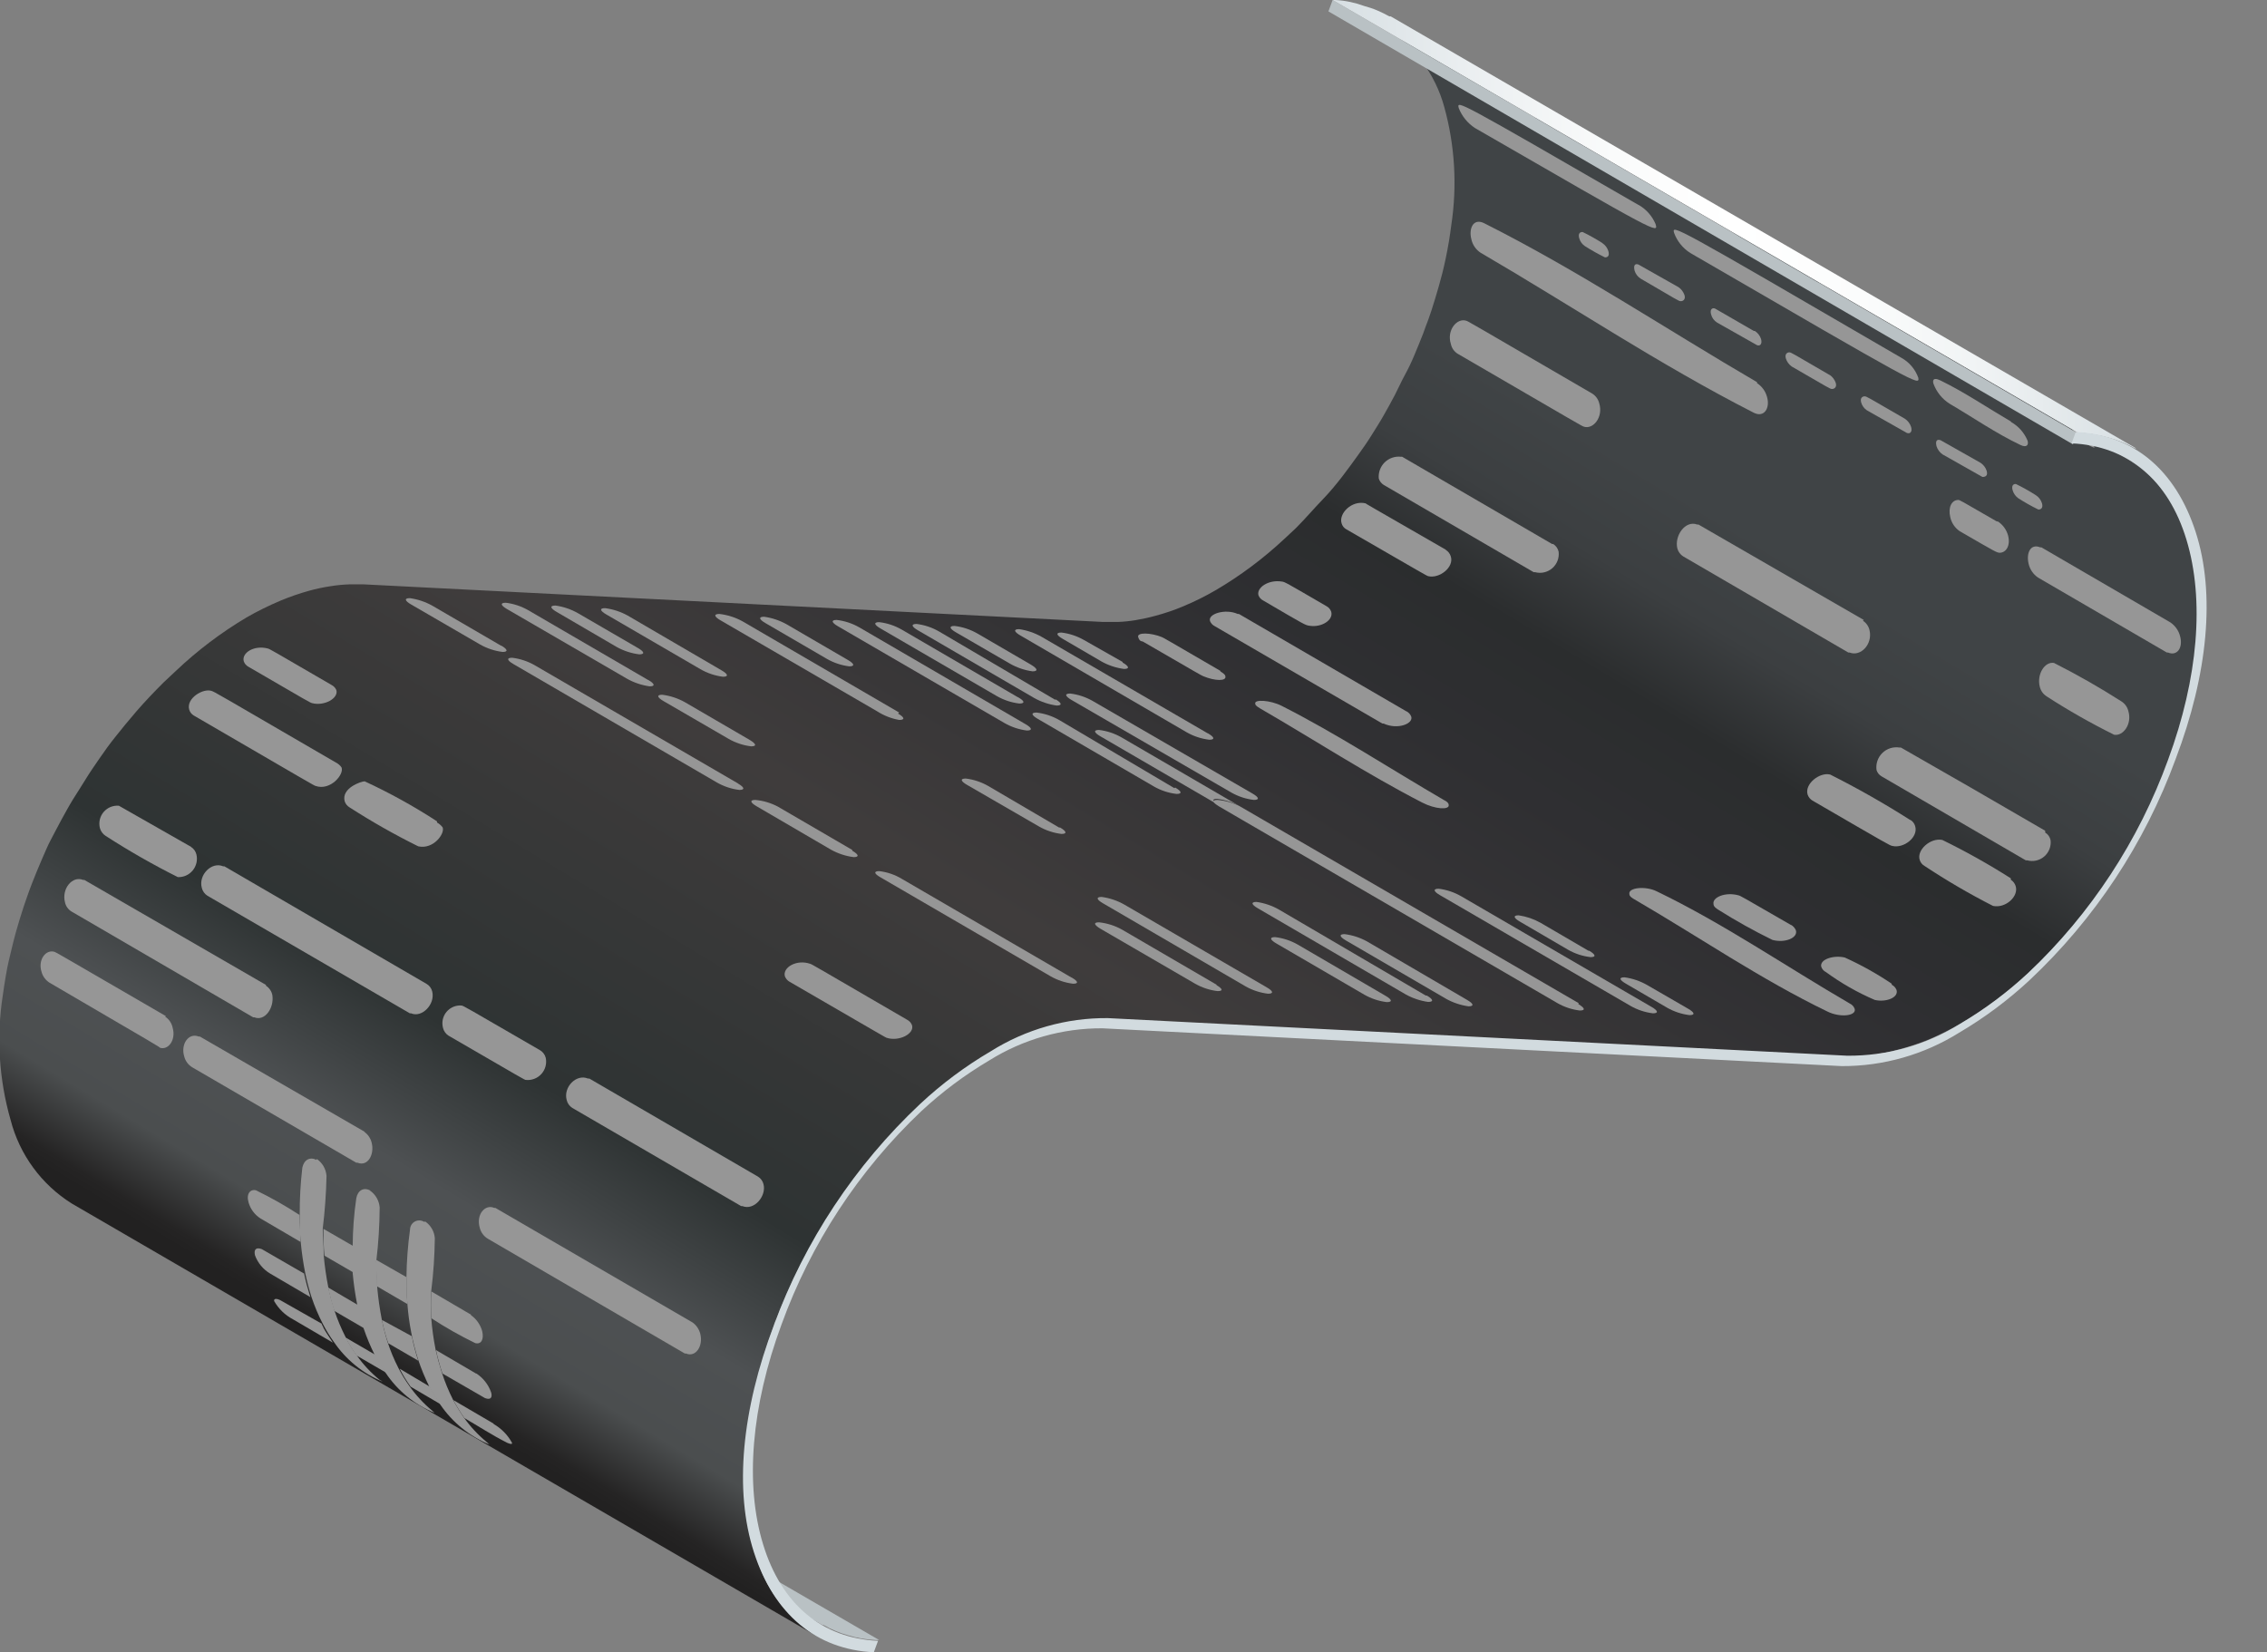 <svg width="166" height="121" viewBox="0 0 166 121" fill="none" xmlns="http://www.w3.org/2000/svg">
<rect x="0" y="0" width="166" height="121" fill="#808080" stroke="none"/>
<g clip-path="url(#clip0_3125_643)">
<path d="M9.803 88.458H9.642C9.279 88.442 8.918 88.403 8.56 88.341C8.223 88.341 7.901 88.194 7.579 88.106C7.27 88.021 6.966 87.913 6.672 87.784C6.388 87.66 6.114 87.513 5.853 87.345H5.75L60.225 119.008H60.313C60.59 119.17 60.879 119.312 61.176 119.433C61.475 119.564 61.783 119.672 62.098 119.755C62.419 119.857 62.746 119.935 63.078 119.989C63.432 120.051 63.788 120.09 64.147 120.106H64.381L9.803 88.458Z" fill="#B9C1C4"/>
<path d="M160.206 39.542C159.571 37.108 158.025 35.011 155.889 33.684L101.37 1.992C103.528 3.311 105.099 5.407 105.76 7.85C106.534 10.657 106.708 13.597 106.272 16.476C106.17 17.282 106.038 18.087 105.862 18.922C105.687 19.756 105.555 20.255 105.365 20.928C105.175 21.602 105.014 22.114 104.824 22.715C104.633 23.315 104.546 23.506 104.399 23.901L104.209 24.428C104.004 24.956 103.785 25.483 103.565 26.01C103.346 26.537 103.112 27.021 102.863 27.475C102.614 27.929 102.38 28.456 102.131 28.939C101.883 29.422 101.605 29.906 101.327 30.404C101.049 30.902 100.741 31.37 100.434 31.868C100.127 32.366 99.776 32.864 99.439 33.333C99.103 33.801 98.678 34.387 98.283 34.9C97.888 35.412 97.361 36.057 96.82 36.613C96.278 37.17 95.562 38.005 94.903 38.664L94.025 39.484C92.507 40.901 90.839 42.149 89.05 43.204C88.273 43.657 87.466 44.058 86.636 44.405C85.979 44.68 85.305 44.91 84.617 45.093C84.135 45.226 83.647 45.333 83.154 45.415C82.723 45.487 82.288 45.531 81.851 45.547H80.769L26.63 42.794C26.279 42.794 25.942 42.794 25.591 42.794C25.135 42.809 24.681 42.853 24.231 42.925C23.692 43.004 23.16 43.117 22.636 43.262C21.929 43.458 21.235 43.698 20.558 43.98C19.694 44.342 18.853 44.757 18.041 45.225C16.179 46.332 14.447 47.643 12.876 49.135L11.969 49.985C11.281 50.673 10.608 51.376 9.964 52.123C9.321 52.87 8.984 53.294 8.501 53.895C8.018 54.495 7.682 54.964 7.301 55.52C6.921 56.077 6.599 56.531 6.277 57.058C5.955 57.586 5.648 58.054 5.355 58.523C5.063 58.992 4.785 59.519 4.521 59.987C4.258 60.456 3.995 60.998 3.746 61.452C3.497 61.906 3.263 62.492 3.029 63.019C2.795 63.546 2.575 64.117 2.356 64.659C2.283 64.85 2.224 65.025 2.151 65.201C2.005 65.611 1.858 66.021 1.727 66.417C1.522 67.046 1.332 67.662 1.156 68.291C0.98 68.921 0.79 69.756 0.644 70.356C0.497 70.957 0.322 72.055 0.205 72.89C-0.269 75.937 -0.074 79.05 0.776 82.014C1.431 84.553 3.033 86.743 5.253 88.136L59.772 119.799C57.553 118.403 55.947 116.214 55.28 113.677C54.474 110.766 54.289 107.717 54.738 104.729C54.841 103.909 54.987 103.059 55.177 102.195C55.367 101.331 55.484 100.819 55.689 100.13C55.894 99.442 56.041 98.885 56.26 98.256C56.392 97.86 56.523 97.45 56.684 97.04C56.684 96.864 56.816 96.689 56.889 96.498C57.094 95.956 57.313 95.4 57.562 94.858C57.811 94.316 58.016 93.803 58.279 93.291C58.543 92.778 58.777 92.266 59.04 91.826C59.303 91.387 59.596 90.816 59.874 90.362L60.796 88.897C61.133 88.37 61.469 87.858 61.835 87.433C62.201 87.008 62.61 86.334 63.02 85.807C63.43 85.28 63.986 84.606 64.483 84.035C64.981 83.464 65.8 82.57 66.488 81.897L67.38 81.047C68.955 79.576 70.687 78.285 72.545 77.196C73.352 76.728 74.188 76.312 75.047 75.951C75.729 75.668 76.428 75.428 77.14 75.233C77.681 75.087 78.208 74.984 78.735 74.896C79.185 74.823 79.64 74.779 80.096 74.764H81.12L135.258 77.518H136.268C136.699 77.433 137.124 77.321 137.541 77.181C138.035 77.106 138.524 76.998 139.004 76.859C139.735 76.672 140.454 76.437 141.155 76.156C141.984 75.806 142.79 75.405 143.569 74.955C145.358 73.9 147.026 72.652 148.544 71.235L149.407 70.415C150.08 69.756 150.724 69.067 151.339 68.365C151.953 67.662 152.29 67.237 152.802 66.651C153.314 66.065 153.577 65.626 153.958 65.099L154.953 63.634C155.245 63.165 155.553 62.667 155.831 62.169C156.109 61.672 156.387 61.203 156.636 60.705C156.884 60.207 157.148 59.738 157.382 59.24C157.616 58.742 157.85 58.245 158.069 57.776C158.289 57.307 158.508 56.721 158.713 56.194L158.918 55.667C159.064 55.272 159.196 54.876 159.328 54.481C159.46 54.085 159.708 53.28 159.884 52.694C160.059 52.108 160.235 51.347 160.367 50.688C160.498 50.029 160.689 49.047 160.791 48.242C161.224 45.334 161.024 42.366 160.206 39.542Z" fill="url(#paint0_linear_3125_643)"/>
<path d="M112.388 8.611C105.058 4.394 105.058 4.394 104.911 4.394C105.325 4.897 105.819 5.327 106.375 5.668C113.691 9.915 113.691 9.915 113.866 9.93C113.72 9.505 112.403 8.685 112.403 8.67L112.388 8.611Z" fill="#969696"/>
<path d="M126.816 17.003C115.988 10.706 115.988 10.706 115.827 10.676C115.827 10.954 116.939 11.775 117.29 11.994C128.103 18.292 128.103 18.292 128.279 18.306V18.219C127.858 17.739 127.364 17.329 126.816 17.003Z" fill="#969696"/>
<path d="M139.223 26.201C122.411 16.418 122.411 16.418 122.587 17.062C122.81 17.668 123.227 18.182 123.772 18.527C140.555 28.266 140.555 28.266 140.467 27.665C140.245 27.041 139.803 26.52 139.223 26.201Z" fill="#969696"/>
<path d="M119.982 15.012C106.667 7.323 106.667 7.323 106.814 7.909C107.047 8.508 107.462 9.02 107.999 9.373C121.446 17.135 121.446 17.135 121.226 16.403C120.978 15.818 120.547 15.33 119.997 15.012H119.982Z" fill="#969696"/>
<path d="M147.256 30.873C145.53 29.862 143.876 28.734 142.077 27.856C141.462 27.563 141.535 27.973 141.579 28.105C141.802 28.71 142.219 29.225 142.764 29.569C144.491 30.58 146.13 31.722 147.944 32.586C148.398 32.806 148.559 32.586 148.471 32.279C148.232 31.696 147.805 31.211 147.256 30.902V30.873Z" fill="#969696"/>
<path d="M151.734 31.502C133.283 20.767 133.283 20.767 133.151 20.694V20.811C133.577 21.278 134.07 21.678 134.614 21.997C153.197 32.806 153.197 32.806 153.373 32.776C153.226 32.337 152.07 31.634 151.909 31.502H151.734Z" fill="#969696"/>
<path d="M128.659 27.988C122.002 24.106 115.578 19.815 108.672 16.344C107.867 15.949 107.545 16.755 107.735 17.501C107.777 17.707 107.859 17.903 107.977 18.076C108.095 18.25 108.247 18.398 108.423 18.512C115.081 22.393 121.504 26.699 128.425 30.228C129.186 30.609 129.625 29.877 129.391 29.071C129.281 28.655 129.02 28.295 128.659 28.061V27.988Z" fill="#969696"/>
<path d="M146.203 38.18C143.496 36.613 143.496 36.613 143.394 36.613C142.911 36.613 142.633 37.155 142.808 37.873C142.898 38.29 143.144 38.657 143.496 38.898C146.203 40.465 146.203 40.465 146.422 40.48C146.876 40.48 147.242 39.982 147.037 39.206C146.921 38.792 146.662 38.434 146.305 38.195L146.203 38.18Z" fill="#969696"/>
<path d="M158.918 45.576L149.481 40.084H149.393C148.69 39.791 148.354 40.495 148.544 41.285C148.637 41.697 148.883 42.058 149.232 42.296L158.669 47.788H158.757C159.416 48.066 159.869 47.436 159.635 46.587C159.527 46.174 159.272 45.815 158.918 45.576Z" fill="#969696"/>
<path d="M116.588 28.822C107.487 23.521 107.487 23.521 107.37 23.491C106.697 23.257 105.906 24.18 106.243 25.205C106.274 25.35 106.333 25.487 106.419 25.608C106.505 25.729 106.614 25.831 106.74 25.908C115.827 31.195 115.827 31.195 115.959 31.239C116.646 31.488 117.422 30.55 117.1 29.525C117.027 29.233 116.843 28.981 116.588 28.822Z" fill="#969696"/>
<path d="M155.333 51.361C153.738 50.341 152.092 49.403 150.402 48.549C149.715 48.432 149.129 49.399 149.363 50.292C149.431 50.582 149.61 50.835 149.861 50.995C151.454 52.026 153.106 52.965 154.806 53.807C155.465 53.924 156.138 53.031 155.845 52.064C155.773 51.772 155.589 51.52 155.333 51.361Z" fill="#969696"/>
<path d="M113.647 39.836L102.673 33.45H102.585C102.368 33.425 102.149 33.449 101.942 33.52C101.736 33.591 101.548 33.707 101.392 33.86C101.236 34.013 101.117 34.199 101.042 34.404C100.968 34.61 100.94 34.829 100.961 35.046C101.022 35.242 101.152 35.408 101.327 35.515L112.301 41.901H112.403C112.621 41.96 112.849 41.965 113.069 41.914C113.289 41.864 113.493 41.761 113.664 41.614C113.834 41.466 113.966 41.279 114.047 41.068C114.128 40.858 114.157 40.631 114.13 40.407C114.105 40.288 114.056 40.176 113.985 40.078C113.915 39.979 113.824 39.897 113.72 39.836H113.647Z" fill="#969696"/>
<path d="M149.758 60.837L144.301 57.674L139.194 54.745H139.092C138.865 54.708 138.633 54.725 138.414 54.794C138.195 54.864 137.996 54.984 137.832 55.145C137.668 55.307 137.544 55.504 137.471 55.722C137.397 55.94 137.376 56.172 137.409 56.399C137.47 56.591 137.601 56.753 137.775 56.853L148.339 63.005H148.442C148.656 63.063 148.881 63.069 149.098 63.02C149.315 62.972 149.516 62.871 149.685 62.726C149.854 62.582 149.985 62.398 150.067 62.191C150.148 61.985 150.178 61.761 150.154 61.54C150.132 61.422 150.085 61.31 150.017 61.212C149.949 61.114 149.861 61.031 149.758 60.969V60.837Z" fill="#969696"/>
<path d="M105.848 40.245C99.995 36.877 99.995 36.877 99.995 36.862C98.985 36.613 98.005 37.609 98.239 38.327C98.264 38.42 98.308 38.508 98.369 38.583C98.429 38.659 98.505 38.721 98.59 38.766C104.443 42.149 104.443 42.149 104.575 42.193C105.394 42.398 106.506 41.534 106.228 40.729C106.166 40.542 106.042 40.382 105.877 40.275L105.848 40.245Z" fill="#969696"/>
<path d="M147.242 64.323C145.623 63.292 143.947 62.353 142.223 61.511C141.345 61.335 140.335 62.258 140.57 62.975C140.625 63.162 140.751 63.319 140.921 63.414C142.537 64.486 144.212 65.463 145.94 66.344C146.861 66.534 147.842 65.641 147.593 64.879C147.531 64.692 147.407 64.532 147.242 64.425V64.323Z" fill="#969696"/>
<path d="M139.867 60.046C137.974 58.84 136.02 57.73 134.015 56.722C133.239 56.531 132.127 57.41 132.361 58.186C132.422 58.37 132.546 58.526 132.712 58.626C138.36 61.906 138.36 61.906 138.565 61.95C139.399 62.155 140.496 61.306 140.233 60.486C140.205 60.389 140.158 60.3 140.095 60.222C140.033 60.144 139.955 60.079 139.867 60.032V60.046Z" fill="#969696"/>
<path d="M138.521 72.041C137.431 71.305 136.281 70.663 135.083 70.122C134.292 69.932 133.254 70.239 133.356 70.781C133.383 70.87 133.428 70.952 133.489 71.023C133.549 71.093 133.624 71.151 133.707 71.191C134.817 72.002 136.015 72.684 137.277 73.227C138.082 73.417 139.048 73.066 138.872 72.495C138.804 72.33 138.68 72.195 138.521 72.114V72.041Z" fill="#969696"/>
<path d="M131.161 67.75C127.459 65.611 127.459 65.611 127.298 65.567C126.333 65.304 125.382 65.714 125.469 66.197C125.469 66.417 125.718 66.549 125.821 66.622C127.102 67.429 128.426 68.167 129.786 68.833C130.722 69.082 131.688 68.672 131.498 68.116C131.426 67.958 131.308 67.826 131.161 67.735V67.75Z" fill="#969696"/>
<path d="M135.448 73.491C130.737 70.752 126.201 67.632 121.314 65.275C120.495 64.865 119.207 64.996 119.309 65.48C119.309 65.655 119.573 65.802 119.675 65.86C124.387 68.599 128.923 71.719 133.81 74.076C134.717 74.53 135.917 74.413 135.814 73.901C135.785 73.81 135.738 73.727 135.675 73.657C135.612 73.586 135.535 73.529 135.448 73.491Z" fill="#969696"/>
<path d="M97.127 44.39C94.084 42.618 94.084 42.618 93.864 42.589C92.855 42.428 91.991 43.057 92.152 43.599C92.217 43.766 92.342 43.902 92.504 43.98C95.576 45.781 95.576 45.781 95.883 45.825C96.776 45.972 97.654 45.401 97.478 44.8C97.419 44.623 97.293 44.476 97.127 44.39Z" fill="#969696"/>
<path d="M102.98 52.093L90.718 44.961H90.63C89.723 44.551 88.392 44.961 88.611 45.503C88.679 45.656 88.798 45.78 88.948 45.855L101.224 52.987H101.312C102.351 53.47 103.536 52.987 103.331 52.46C103.263 52.303 103.145 52.174 102.995 52.093H102.98Z" fill="#969696"/>
<path d="M89.372 49.135C85.246 46.733 85.246 46.733 85.085 46.66C84.266 46.323 83.227 46.294 83.344 46.66C83.461 47.026 83.622 46.938 83.71 46.997C87.88 49.413 87.88 49.413 88.099 49.516C88.963 49.882 89.841 49.897 89.724 49.516C89.724 49.413 89.562 49.296 89.358 49.165L89.372 49.135Z" fill="#969696"/>
<path d="M105.716 58.581C101.766 56.282 97.932 53.763 93.864 51.698C93.045 51.273 91.787 51.185 91.918 51.552C91.918 51.683 92.196 51.83 92.284 51.888C96.235 54.173 100.068 56.678 104.136 58.772C105.102 59.27 106.097 59.314 106.082 58.977C106.082 58.904 106.082 58.757 105.716 58.581Z" fill="#969696"/>
<path d="M117.349 17.809C116.877 17.508 116.388 17.234 115.885 16.989C115.622 16.989 115.564 17.179 115.637 17.443C115.702 17.683 115.853 17.891 116.061 18.029C116.533 18.329 117.022 18.602 117.524 18.849C117.758 18.849 117.861 18.702 117.773 18.395C117.7 18.154 117.545 17.946 117.334 17.809H117.349Z" fill="#969696"/>
<path d="M122.909 21.031L119.982 19.376C119.763 19.288 119.587 19.376 119.69 19.815C119.763 20.056 119.918 20.264 120.129 20.401C122.923 22.041 122.923 22.041 123.055 22.056C123.187 22.071 123.45 21.968 123.348 21.617C123.269 21.379 123.115 21.173 122.909 21.031ZM128.425 24.238L125.586 22.598C125.367 22.51 125.191 22.671 125.294 23.023C125.356 23.273 125.513 23.488 125.733 23.623L128.659 25.278C128.879 25.366 129.054 25.19 128.952 24.824C128.872 24.582 128.712 24.376 128.498 24.238H128.425ZM133.971 27.46C131.161 25.82 131.161 25.82 131.044 25.805C130.927 25.791 130.664 25.878 130.766 26.244C130.841 26.488 130.996 26.7 131.205 26.845C134 28.471 134 28.471 134.132 28.485C134.263 28.5 134.527 28.397 134.424 28.046C134.345 27.808 134.191 27.603 133.985 27.46H133.971ZM139.487 30.667C136.692 29.042 136.692 29.042 136.56 29.027C136.429 29.012 136.18 29.1 136.282 29.466C136.348 29.707 136.499 29.915 136.707 30.052L139.633 31.707C139.867 31.795 140.043 31.619 139.94 31.268C139.861 31.022 139.701 30.811 139.487 30.667ZM145.018 33.889L142.091 32.234C141.872 32.161 141.696 32.234 141.799 32.674C141.876 32.916 142.03 33.127 142.238 33.274L145.164 34.929C145.398 34.929 145.574 34.827 145.471 34.475C145.391 34.234 145.231 34.027 145.018 33.889Z" fill="#969696"/>
<path d="M149.071 36.262C148.599 35.961 148.11 35.687 147.608 35.442C147.359 35.442 147.3 35.632 147.373 35.896C147.441 36.139 147.591 36.352 147.798 36.496C148.27 36.797 148.758 37.071 149.261 37.316C149.524 37.316 149.598 37.111 149.524 36.862C149.45 36.614 149.289 36.401 149.071 36.262Z" fill="#969696"/>
<path d="M136.473 45.401L124.372 38.415H124.284C123.392 38.078 122.602 39.249 122.821 40.157C122.884 40.399 123.035 40.608 123.245 40.743L135.346 47.788H135.434C136.268 48.11 137.131 47.158 136.897 46.162C136.867 46.019 136.808 45.883 136.725 45.762C136.643 45.642 136.537 45.539 136.414 45.459L136.473 45.401Z" fill="#969696"/>
<path d="M151.792 32.542L97.274 0.835L97.581 0L152.085 31.707L151.792 32.542Z" fill="#B9C1C4"/>
<path d="M101.839 1.201H101.736C101.444 1.04 101.151 0.893 100.844 0.762C100.536 0.63 100.215 0.527 99.893 0.439C99.564 0.318 99.226 0.22 98.883 0.146C98.517 0.068 98.145 0.019 97.771 0L97.581 0L152.173 31.707H152.363C152.732 31.721 153.099 31.765 153.46 31.839C153.807 31.895 154.149 31.973 154.485 32.073C154.803 32.163 155.115 32.271 155.421 32.395C155.728 32.527 156.036 32.674 156.328 32.835H156.416L101.839 1.201Z" fill="url(#paint1_linear_3125_643)"/>
<path d="M123.611 73.871L120.597 72.128C120.09 71.841 119.534 71.652 118.958 71.572C118.519 71.572 118.578 71.762 119.061 72.04L122.075 73.798C122.58 74.085 123.137 74.269 123.714 74.34C124.138 74.34 124.094 74.149 123.611 73.871Z" fill="#969696"/>
<path d="M116.31 69.624L112.798 67.574C112.304 67.297 111.763 67.114 111.203 67.032C110.779 67.032 110.823 67.222 111.306 67.5L114.817 69.551C115.326 69.842 115.888 70.027 116.471 70.093C116.895 70.093 116.836 69.902 116.368 69.624H116.31Z" fill="#969696"/>
<path d="M120.934 73.739L107.004 65.641C106.495 65.346 105.933 65.157 105.35 65.084C104.926 65.084 104.955 65.274 105.438 65.553L119.397 73.666C119.902 73.954 120.459 74.138 121.036 74.208C121.46 74.208 121.416 74.018 120.934 73.739Z" fill="#969696"/>
<path d="M82.203 48.476L79.364 46.865C78.859 46.578 78.302 46.394 77.725 46.323C77.286 46.323 77.345 46.514 77.828 46.792L80.666 48.447C81.173 48.73 81.729 48.914 82.305 48.989C82.729 48.989 82.685 48.798 82.203 48.52V48.476Z" fill="#969696"/>
<path d="M88.436 53.705L76.262 46.631C75.755 46.345 75.199 46.157 74.623 46.074C74.199 46.074 74.243 46.265 74.726 46.543L86.9 53.631C87.409 53.92 87.971 54.105 88.553 54.173C88.977 54.173 88.933 53.983 88.451 53.705H88.436Z" fill="#969696"/>
<path d="M75.501 48.681L71.55 46.382C71.041 46.093 70.479 45.908 69.897 45.84C69.473 45.84 69.517 46.03 69.999 46.309L73.965 48.608C74.471 48.895 75.027 49.084 75.603 49.164C76.028 49.164 75.984 48.974 75.501 48.681Z" fill="#969696"/>
<path d="M91.713 58.113L80.008 51.332C79.503 51.044 78.946 50.86 78.369 50.79C77.93 50.79 77.989 50.98 78.457 51.259L90.162 58.039C90.672 58.329 91.234 58.513 91.816 58.581C92.24 58.581 92.196 58.391 91.713 58.113Z" fill="#969696"/>
<path d="M77.286 51.259L68.77 46.25C68.262 45.956 67.7 45.766 67.117 45.693C66.693 45.693 66.737 45.884 67.219 46.162L75.721 51.112C76.232 51.399 76.793 51.588 77.374 51.669C77.798 51.669 77.754 51.478 77.272 51.2L77.286 51.259Z" fill="#969696"/>
<path d="M90.792 59.05L82.115 53.997C81.61 53.71 81.053 53.526 80.476 53.456C80.052 53.456 80.096 53.646 80.578 53.924L90.953 59.958L89.255 58.977C88.772 58.684 88.714 58.479 89.153 58.508C89.73 58.578 90.287 58.763 90.792 59.05Z" fill="#969696"/>
<path d="M115.593 73.461L90.792 59.05C90.281 58.788 89.724 58.629 89.153 58.581C88.714 58.581 88.772 58.757 89.255 59.05L90.938 60.031L114.042 73.461C114.547 73.749 115.104 73.933 115.681 74.003C116.105 74.003 116.061 73.827 115.578 73.534L115.593 73.461Z" fill="#969696"/>
<path d="M74.521 51.053L66.02 46.103C65.516 45.814 64.958 45.63 64.381 45.562C63.956 45.562 64 45.752 64.483 46.03L72.999 50.98C73.504 51.268 74.061 51.452 74.638 51.522C75.077 51.522 75.033 51.332 74.535 51.053H74.521Z" fill="#969696"/>
<path d="M85.992 57.718L77.55 52.724C77.04 52.434 76.478 52.25 75.896 52.182C75.472 52.182 75.516 52.372 75.999 52.65L84.5 57.6C85.009 57.89 85.572 58.074 86.153 58.142C86.578 58.142 86.534 57.952 86.051 57.674L85.992 57.718Z" fill="#969696"/>
<path d="M75.091 53.031L62.918 45.942C62.409 45.651 61.846 45.466 61.264 45.4C60.84 45.4 60.884 45.591 61.367 45.869L73.54 52.943C74.049 53.237 74.611 53.426 75.194 53.499C75.618 53.499 75.574 53.309 75.091 53.031Z" fill="#969696"/>
<path d="M107.428 73.227L100.112 68.951C99.601 68.665 99.039 68.482 98.459 68.409C98.034 68.409 98.078 68.599 98.561 68.877L105.877 73.139C106.389 73.426 106.949 73.615 107.531 73.696C107.955 73.696 107.911 73.505 107.428 73.227Z" fill="#969696"/>
<path d="M62.084 48.33L57.606 45.723C57.095 45.436 56.534 45.247 55.953 45.166C55.529 45.166 55.572 45.357 56.055 45.635L60.533 48.242C61.041 48.536 61.603 48.726 62.186 48.799C62.61 48.799 62.566 48.608 62.084 48.33Z" fill="#969696"/>
<path d="M65.844 52.182L54.373 45.503C53.848 45.213 53.271 45.029 52.675 44.961C52.251 44.961 52.28 45.152 52.763 45.43L64.234 52.094C64.724 52.408 65.271 52.622 65.844 52.724C66.283 52.724 66.239 52.533 65.756 52.255L65.844 52.182Z" fill="#969696"/>
<path d="M101.444 72.919L95.02 69.17C94.511 68.881 93.948 68.696 93.367 68.628C92.942 68.628 92.986 68.818 93.469 69.097L99.907 72.846C100.412 73.133 100.969 73.317 101.546 73.388C101.985 73.388 101.926 73.197 101.444 72.919Z" fill="#969696"/>
<path d="M77.55 60.602L72.355 57.556C71.85 57.269 71.293 57.084 70.716 57.014C70.292 57.014 70.336 57.205 70.819 57.483L76.086 60.529C76.591 60.816 77.148 61.001 77.725 61.071C78.15 61.071 78.106 60.88 77.623 60.602H77.55Z" fill="#969696"/>
<path d="M104.399 72.905L93.645 66.607C93.138 66.32 92.582 66.131 92.006 66.051C91.582 66.051 91.626 66.241 92.109 66.519L102.921 72.817C103.433 73.104 103.994 73.293 104.575 73.374C104.999 73.374 104.955 73.183 104.472 72.905H104.399Z" fill="#969696"/>
<path d="M52.836 49.091L45.959 45.078C45.447 44.795 44.886 44.612 44.306 44.537C43.881 44.537 43.925 44.727 44.408 45.005L51.285 49.004C51.794 49.298 52.356 49.487 52.939 49.56C53.363 49.56 53.319 49.37 52.836 49.091Z" fill="#969696"/>
<path d="M92.752 72.304L82.32 66.241C81.809 65.952 81.248 65.763 80.666 65.685C80.242 65.685 80.286 65.875 80.769 66.153L91.201 72.231C91.711 72.52 92.273 72.704 92.855 72.773C93.279 72.773 93.235 72.582 92.752 72.304Z" fill="#969696"/>
<path d="M46.705 47.451L42.316 44.903C41.809 44.616 41.253 44.427 40.677 44.346C40.238 44.346 40.282 44.537 40.765 44.815L45.154 47.378C45.666 47.663 46.227 47.847 46.808 47.92C47.232 47.92 47.188 47.729 46.705 47.451Z" fill="#969696"/>
<path d="M89.109 72.128L82.173 68.086C81.65 67.791 81.073 67.607 80.476 67.544C80.052 67.544 80.096 67.72 80.578 68.013L87.514 72.041C88.019 72.328 88.576 72.512 89.153 72.582C89.592 72.582 89.533 72.407 89.05 72.128H89.109Z" fill="#969696"/>
<path d="M47.452 49.794L38.672 44.683C38.167 44.396 37.61 44.211 37.034 44.141C36.609 44.141 36.653 44.331 37.136 44.61L45.915 49.706C46.427 49.994 46.988 50.182 47.569 50.263C47.993 50.263 47.949 50.072 47.466 49.794H47.452Z" fill="#969696"/>
<path d="M54.899 54.188L50.144 51.42C49.633 51.135 49.071 50.951 48.49 50.878C48.066 50.878 48.11 51.068 48.593 51.347L53.363 54.115C53.868 54.402 54.425 54.586 55.002 54.656C55.426 54.656 55.382 54.481 54.899 54.188Z" fill="#969696"/>
<path d="M36.697 47.29L31.664 44.361C31.152 44.074 30.591 43.885 30.01 43.804C29.586 43.804 29.63 43.995 30.113 44.273L35.161 47.202C35.667 47.487 36.223 47.671 36.799 47.744C37.224 47.744 37.18 47.553 36.697 47.275V47.29Z" fill="#969696"/>
<path d="M54.051 57.38L39.141 48.71C38.636 48.423 38.078 48.239 37.502 48.169C37.077 48.169 37.121 48.359 37.604 48.637L52.5 57.307C53.005 57.595 53.562 57.779 54.138 57.849C54.563 57.849 54.519 57.659 54.036 57.38H54.051Z" fill="#969696"/>
<path d="M62.406 62.243L56.948 59.065C56.438 58.798 55.882 58.634 55.309 58.581C54.885 58.581 54.929 58.772 55.411 59.05L60.855 62.228C61.367 62.511 61.928 62.695 62.508 62.77C62.932 62.77 62.888 62.58 62.406 62.301V62.243Z" fill="#969696"/>
<path d="M78.457 71.587L66.02 64.352C65.519 64.052 64.96 63.862 64.381 63.795C63.956 63.795 64 63.986 64.498 64.264L76.935 71.499C77.44 71.786 77.997 71.97 78.574 72.041C78.998 72.041 78.954 71.865 78.472 71.587H78.457Z" fill="#969696"/>
<path d="M24.274 50.16C19.768 47.539 19.768 47.539 19.622 47.495C18.583 47.216 17.675 47.831 17.851 48.432C17.91 48.601 18.03 48.742 18.188 48.827C22.694 51.449 22.694 51.449 22.855 51.493C23.733 51.727 24.816 51.141 24.626 50.526C24.553 50.368 24.429 50.239 24.274 50.16Z" fill="#969696"/>
<path d="M66.444 74.691C59.45 70.62 59.45 70.62 59.347 70.591C58.338 70.224 57.284 70.854 57.474 71.499C57.538 71.665 57.657 71.805 57.811 71.894C64.805 75.951 64.805 75.951 64.907 75.995C65.8 76.302 66.985 75.716 66.78 75.072C66.717 74.909 66.598 74.774 66.444 74.691Z" fill="#969696"/>
<path d="M24.596 55.843C15.715 50.673 15.715 50.673 15.495 50.6C14.881 50.38 13.608 51.142 13.857 51.977C13.912 52.155 14.032 52.307 14.193 52.401C22.972 57.512 22.972 57.512 23.104 57.556C24.201 57.937 25.226 56.692 25.006 56.194C24.9 56.046 24.759 55.925 24.596 55.843Z" fill="#969696"/>
<path d="M32 60.148C30.307 59.046 28.537 58.067 26.703 57.219C26.44 57.219 24.977 57.717 25.24 58.684C25.301 58.868 25.425 59.024 25.591 59.123C27.214 60.169 28.895 61.122 30.625 61.979C31.751 62.228 32.6 61.027 32.41 60.588C32.299 60.444 32.159 60.324 32 60.236V60.148Z" fill="#969696"/>
<path d="M14.003 62.023C8.867 59.094 8.867 59.094 8.706 59.006C8.496 58.988 8.285 59.02 8.091 59.1C7.896 59.18 7.724 59.306 7.587 59.466C7.451 59.627 7.356 59.818 7.308 60.023C7.261 60.229 7.264 60.442 7.316 60.646C7.382 60.882 7.533 61.086 7.74 61.217C9.445 62.318 11.209 63.325 13.023 64.234C13.23 64.242 13.436 64.202 13.625 64.117C13.814 64.032 13.981 63.904 14.112 63.744C14.244 63.584 14.337 63.395 14.384 63.194C14.431 62.992 14.431 62.781 14.383 62.579C14.329 62.349 14.187 62.15 13.988 62.023H14.003Z" fill="#969696"/>
<path d="M31.239 72.055L16.432 63.444H16.344C15.495 63.078 14.515 64.074 14.778 65.026C14.836 65.262 14.983 65.467 15.188 65.597L30.01 74.208H30.098C30.903 74.56 31.883 73.534 31.649 72.612C31.622 72.496 31.572 72.387 31.501 72.292C31.431 72.196 31.342 72.116 31.239 72.055Z" fill="#969696"/>
<path d="M19.475 72.128L6.175 64.44H6.087C5.297 64.117 4.507 65.084 4.755 66.065C4.784 66.207 4.841 66.342 4.924 66.46C5.007 66.579 5.114 66.679 5.238 66.754L18.539 74.501H18.627C19.373 74.808 20.09 73.842 19.943 72.875C19.915 72.735 19.86 72.602 19.779 72.484C19.699 72.365 19.595 72.265 19.475 72.187V72.128Z" fill="#969696"/>
<path d="M12.145 74.413C4.126 69.756 4.126 69.756 4.009 69.712C3.38 69.492 2.751 70.268 3.043 71.176C3.133 71.504 3.342 71.786 3.629 71.967C11.706 76.683 11.706 76.683 11.706 76.727C12.306 76.932 12.905 76.171 12.642 75.263C12.575 74.933 12.38 74.644 12.101 74.457L12.145 74.413Z" fill="#969696"/>
<path d="M21.948 88.985C20.919 88.313 19.849 87.707 18.744 87.169C18.334 87.067 18.012 87.418 18.202 88.062C18.342 88.547 18.654 88.964 19.08 89.234L22.006 90.948C22.006 89.966 21.933 89.834 21.933 88.985H21.948ZM25.899 91.27L23.689 89.996C23.689 90.991 23.689 91.138 23.762 91.958L25.957 93.232C25.957 92.251 25.957 92.119 25.957 91.27H25.899ZM29.835 93.569L27.552 92.266C27.552 93.247 27.552 93.408 27.625 94.213L29.835 95.502C29.776 94.85 29.752 94.195 29.762 93.54L29.835 93.569ZM34.517 96.293L31.59 94.579C31.551 95.233 31.551 95.888 31.59 96.542C32.62 97.214 33.69 97.82 34.795 98.358C35.234 98.475 35.453 98.094 35.307 97.479C35.172 96.996 34.871 96.577 34.458 96.293H34.517Z" fill="#969696"/>
<path d="M22.285 93.276L19.168 91.475C18.773 91.329 18.568 91.475 18.671 91.929C18.879 92.495 19.277 92.971 19.797 93.276L22.724 94.99C22.475 94.141 22.431 94.023 22.27 93.276H22.285ZM26.221 95.576L24.026 94.287C24.146 94.866 24.298 95.438 24.479 96.001L26.689 97.289C26.425 96.425 26.396 96.323 26.221 95.576ZM30.171 97.861L27.962 96.66C28.08 97.24 28.236 97.813 28.43 98.373L30.625 99.647C30.439 99.086 30.287 98.514 30.171 97.934V97.861ZM34.853 100.585L31.927 98.871C32.052 99.45 32.208 100.022 32.395 100.585L35.512 102.386C35.98 102.562 36.053 102.283 35.965 101.976C35.768 101.405 35.387 100.916 34.883 100.585H34.853Z" fill="#969696"/>
<path d="M23.558 96.938L20.485 95.195C20.295 95.107 20.031 95.063 20.075 95.283C20.398 95.849 20.875 96.311 21.451 96.616L24.377 98.329C24.172 98.007 23.88 97.597 23.704 97.275C23.672 97.181 23.628 97.093 23.572 97.011L23.558 96.938ZM27.494 99.222L25.299 97.948C25.536 98.406 25.805 98.846 26.104 99.266L28.298 100.541C28.093 100.233 27.816 99.823 27.64 99.486C27.6 99.394 27.551 99.305 27.494 99.222ZM31.43 101.522L29.264 100.233C29.498 100.693 29.767 101.133 30.069 101.551L32.264 102.84C32.059 102.518 31.781 102.108 31.605 101.771C31.565 101.683 31.516 101.6 31.459 101.522H31.43ZM36.127 104.246L33.2 102.532C33.439 102.989 33.708 103.429 34.005 103.85C35.044 104.451 36.053 105.11 37.121 105.652C37.121 105.652 37.56 105.857 37.487 105.652C37.176 105.085 36.715 104.614 36.156 104.29L36.127 104.246Z" fill="#969696"/>
<path d="M23.177 84.943C22.68 84.694 22.255 84.943 22.138 85.514C22.003 86.666 21.939 87.825 21.948 88.985C21.948 89.981 21.948 90.127 22.021 90.948C22.092 91.729 22.205 92.507 22.358 93.276C22.478 93.855 22.63 94.427 22.811 94.99C23.035 95.659 23.309 96.31 23.631 96.938C23.865 97.397 24.134 97.838 24.436 98.256C25.318 99.562 26.565 100.581 28.02 101.185C27.951 101.135 27.877 101.091 27.801 101.053C27.159 100.533 26.593 99.927 26.118 99.251C25.817 98.833 25.548 98.392 25.313 97.933C24.991 97.306 24.718 96.655 24.494 95.986C24.245 95.136 24.201 95.019 24.04 94.272C23.888 93.502 23.775 92.725 23.704 91.944C23.704 90.962 23.631 90.83 23.631 89.981C23.789 88.698 23.882 87.407 23.909 86.115C23.89 85.867 23.816 85.626 23.692 85.41C23.568 85.195 23.397 85.01 23.192 84.87L23.177 84.943Z" fill="#969696"/>
<path d="M27.113 87.184C26.616 86.92 26.191 87.184 26.089 87.755C25.919 88.919 25.831 90.093 25.825 91.27C25.825 92.266 25.825 92.427 25.825 93.232C25.897 94.019 26.01 94.801 26.162 95.575C26.287 96.155 26.443 96.727 26.63 97.289C26.855 97.951 27.124 98.596 27.435 99.222C27.672 99.68 27.941 100.12 28.24 100.54C29.116 101.852 30.365 102.872 31.825 103.469L31.664 103.323C31.026 102.794 30.46 102.183 29.981 101.507C29.68 101.088 29.411 100.648 29.176 100.189C28.856 99.567 28.587 98.921 28.371 98.255C28.206 97.731 28.07 97.198 27.962 96.659C27.81 95.884 27.698 95.102 27.625 94.316C27.625 93.335 27.552 93.203 27.552 92.368C27.71 91.061 27.793 89.745 27.801 88.428C27.782 88.18 27.708 87.94 27.584 87.724C27.46 87.509 27.289 87.324 27.084 87.184H27.113Z" fill="#969696"/>
<path d="M31.064 89.483C30.963 89.418 30.846 89.381 30.726 89.376C30.606 89.371 30.486 89.398 30.38 89.455C30.274 89.511 30.185 89.596 30.123 89.699C30.06 89.802 30.026 89.919 30.025 90.04C29.863 91.21 29.775 92.388 29.762 93.569C29.762 94.565 29.762 94.712 29.835 95.532C29.941 96.91 30.206 98.271 30.625 99.588C30.85 100.255 31.119 100.906 31.43 101.536C31.67 101.992 31.939 102.432 32.234 102.854C33.124 104.16 34.375 105.178 35.834 105.784L35.658 105.622C35.02 105.099 34.455 104.493 33.975 103.821C33.683 103.397 33.414 102.957 33.171 102.503C32.854 101.875 32.585 101.224 32.366 100.555C32.103 99.706 32.073 99.588 31.898 98.842C31.745 98.072 31.637 97.295 31.576 96.513C31.542 95.859 31.542 95.204 31.576 94.55C31.737 93.268 31.825 91.977 31.839 90.684C31.823 90.439 31.751 90.201 31.629 89.988C31.507 89.775 31.339 89.593 31.137 89.454L31.064 89.483Z" fill="#969696"/>
<path d="M39.506 76.888C33.975 73.681 33.975 73.681 33.8 73.637C33.592 73.62 33.383 73.654 33.19 73.735C32.998 73.816 32.828 73.943 32.694 74.104C32.561 74.264 32.468 74.455 32.423 74.659C32.379 74.864 32.385 75.076 32.439 75.277C32.496 75.514 32.643 75.719 32.849 75.848C38.424 79.085 38.424 79.085 38.497 79.085C38.709 79.109 38.924 79.081 39.123 79.005C39.323 78.929 39.502 78.806 39.645 78.648C39.788 78.489 39.891 78.298 39.946 78.092C40.001 77.885 40.005 77.668 39.96 77.459C39.927 77.338 39.87 77.225 39.792 77.127C39.714 77.029 39.617 76.948 39.506 76.888Z" fill="#969696"/>
<path d="M55.514 86.174L43.15 78.983H43.047C42.199 78.631 41.233 79.612 41.496 80.564C41.554 80.801 41.701 81.006 41.906 81.136L54.27 88.326H54.358C55.236 88.678 56.128 87.579 55.909 86.73C55.855 86.5 55.713 86.301 55.514 86.174Z" fill="#969696"/>
<path d="M26.718 82.893L14.632 75.907H14.544C13.813 75.614 13.213 76.463 13.491 77.371C13.575 77.702 13.785 77.985 14.076 78.162L26.089 85.148H26.177C26.938 85.456 27.435 84.533 27.215 83.684C27.136 83.356 26.938 83.068 26.66 82.878L26.718 82.893Z" fill="#969696"/>
<path d="M50.715 96.85L36.273 88.458H36.185C35.526 88.165 34.839 88.941 35.132 89.923C35.216 90.253 35.426 90.537 35.717 90.713L50.144 99.12H50.232C50.934 99.427 51.519 98.578 51.271 97.655C51.183 97.331 50.987 97.047 50.715 96.85Z" fill="#969696"/>
<path d="M72.545 76.99C75.112 75.376 78.088 74.532 81.12 74.559L135.258 77.313C138.185 77.335 141.058 76.522 143.54 74.969C145.328 73.914 146.997 72.667 148.515 71.249C153.098 66.915 156.605 61.569 158.757 55.638C160.967 49.648 161.435 43.921 160.103 39.528C158.772 35.134 155.787 32.644 151.69 32.469L151.997 31.634C156.24 31.824 159.313 34.431 160.776 38.956C162.24 43.482 161.669 49.384 159.313 55.579C157.057 61.746 153.389 67.299 148.603 71.791C147.029 73.253 145.302 74.54 143.452 75.629C140.877 77.238 137.899 78.086 134.863 78.074L80.725 75.306C77.792 75.29 74.915 76.108 72.428 77.664C70.647 78.718 68.984 79.96 67.468 81.369C62.885 85.709 59.377 91.06 57.226 96.996C55.016 102.971 54.533 108.712 55.88 113.106C57.226 117.5 60.196 119.975 64.293 120.165L63.986 121C59.742 120.795 56.67 118.203 55.206 113.677C53.743 109.152 54.314 103.25 56.67 97.04C58.933 90.881 62.601 85.335 67.38 80.842C68.955 79.371 70.687 78.08 72.545 76.99Z" fill="#D2DBDF"/>
</g>
<defs>
<linearGradient id="paint0_linear_3125_643" x1="48.915" y1="112.96" x2="102.774" y2="23.622" gradientUnits="userSpaceOnUse">
<stop stop-color="#222121"/>
<stop offset="0.01" stop-color="#252424"/>
<stop offset="0.06" stop-color="#4B4E4F"/>
<stop offset="0.13" stop-color="#4E5153"/>
<stop offset="0.23" stop-color="#2E3333"/>
<stop offset="0.5" stop-color="#3F3C3C"/>
<stop offset="0.76" stop-color="#2F2F32"/>
<stop offset="0.86" stop-color="#2B2D2E"/>
<stop offset="0.93" stop-color="#3C3F41"/>
<stop offset="1" stop-color="#404446"/>
</linearGradient>
<linearGradient id="paint1_linear_3125_643" x1="97.581" y1="16.461" x2="156.343" y2="16.461" gradientUnits="userSpaceOnUse">
<stop stop-color="#D7DFE3"/>
<stop offset="0.16" stop-color="#EAEEF0"/>
<stop offset="0.35" stop-color="#FAFBFB"/>
<stop offset="0.5" stop-color="white"/>
<stop offset="0.66" stop-color="#FBFCFC"/>
<stop offset="0.81" stop-color="#F0F3F4"/>
<stop offset="0.96" stop-color="#DDE4E7"/>
<stop offset="1" stop-color="#D7DFE3"/>
</linearGradient>
<clipPath id="clip0_3125_643">
<rect width="166" height="121" fill="white"/>
</clipPath>
</defs>
</svg>
